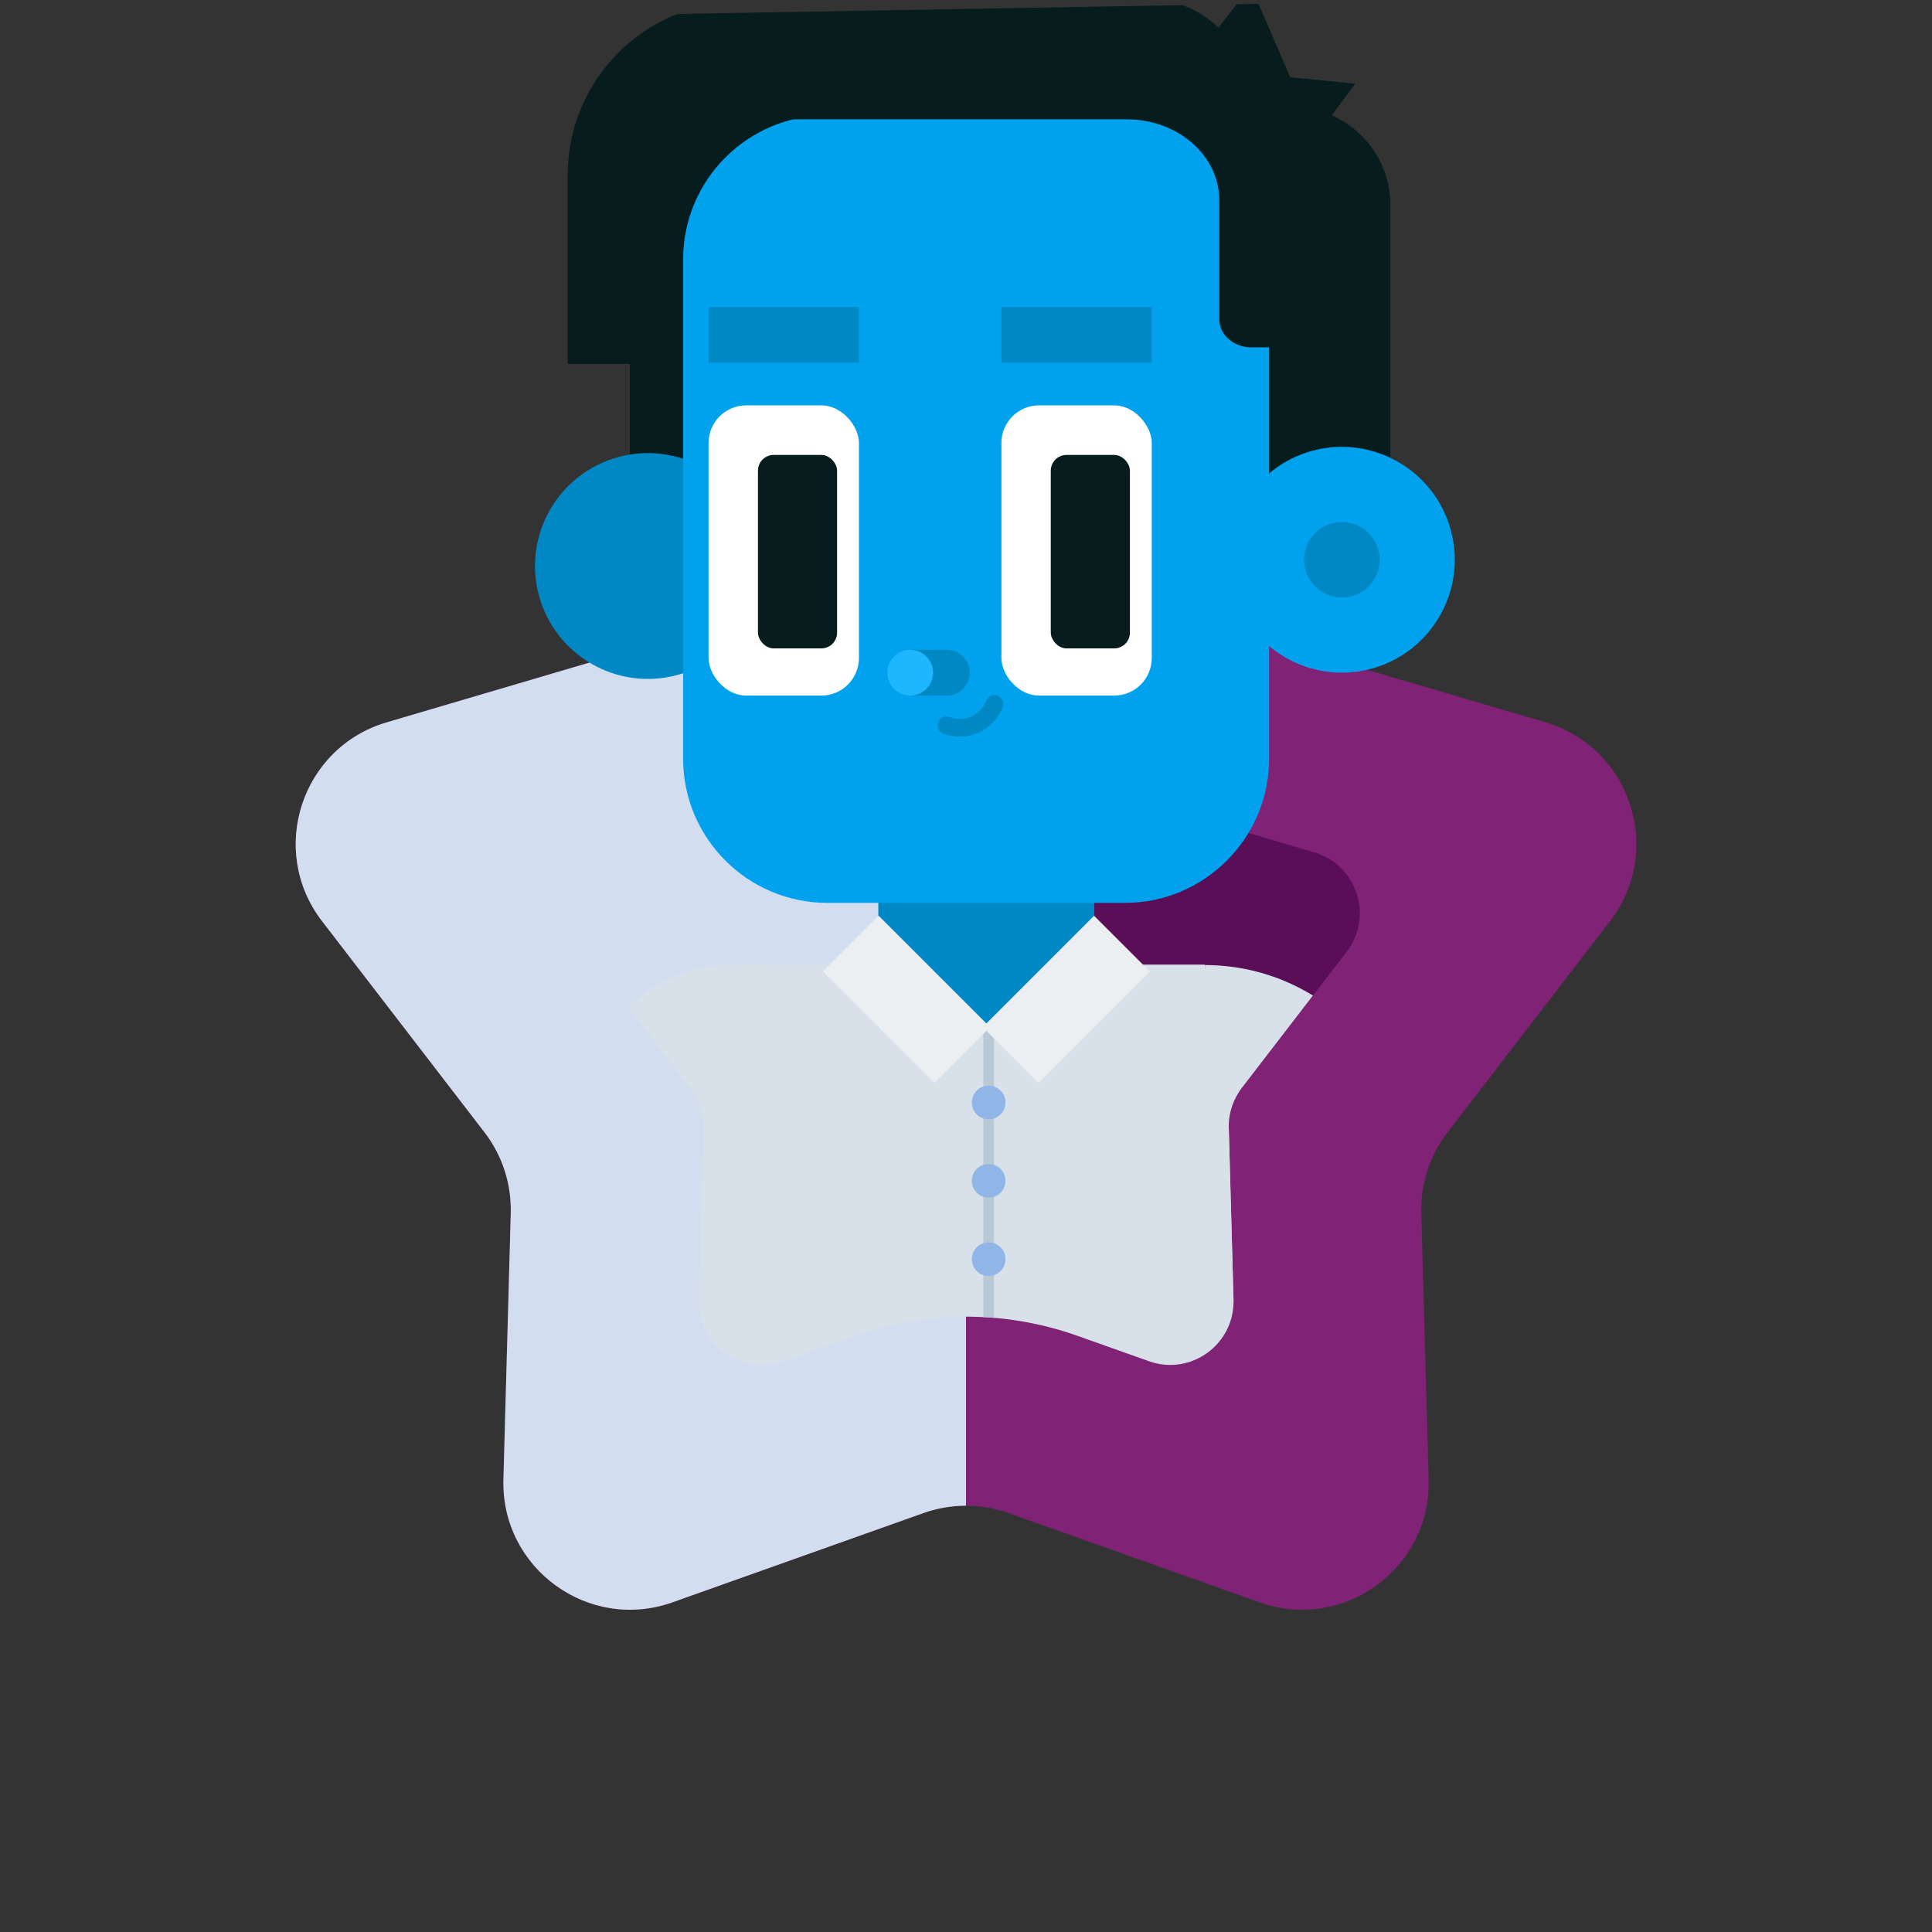 <?xml version="1.0" encoding="UTF-8"?>
<svg xmlns="http://www.w3.org/2000/svg" width="150" height="150" xmlns:xlink="http://www.w3.org/1999/xlink" version="1.1" viewBox="0 0 150 150">
  <rect x="0" y="0" width="150" height="150" fill="#333333" stroke="none"/>
  <!-- Generator: Adobe Illustrator 29.4.0, SVG Export Plug-In . SVG Version: 2.1.0 Build 152)  -->
  <defs>
    <clipPath id="clippath">
      <path d="M83.116,29.296l11.694,17.063c1.279,1.867,3.163,3.235,5.334,3.875l19.842,5.849c6.631,1.955,9.231,9.958,5.016,15.437l-12.614,16.395c-1.38,1.794-2.099,4.008-2.037,6.27l.569,20.678c.19,6.91-6.618,11.856-13.131,9.54l-19.49-6.931c-2.132-.758-4.461-.758-6.593,0l-19.49,6.931c-6.513,2.316-13.321-2.63-13.131-9.54l.569-20.678c.062-2.262-.657-4.477-2.037-6.27l-12.614-16.395c-4.215-5.479-1.615-13.482,5.016-15.437l19.842-5.849c2.171-.64,4.054-2.008,5.334-3.875l11.694-17.063c3.908-5.702,12.323-5.702,16.231,0Z" style="fill: none;"/>
    </clipPath>
    <clipPath id="clippath-1">
      <path d="M114.779,0L41.863,1.27l-1.749,40.064,4.584,27.963s-.164.443-.231.964c-.049.381-.036.793-.036.793.028.984.352,1.977,1.019,2.844l8.127,10.563c.69.897,1.05,2.004,1.019,3.135l-.367,13.322c-.095,3.455,3.309,5.928,6.566,4.77l6.608-2.35c.142-.051.288-.097.433-.137,5.377-1.466,10.821-1.265,15.855.526l5.513,1.96c3.257,1.158,6.661-1.315,6.566-4.77l-.367-13.323c-.031-1.131.329-2.239,1.019-3.135l8.127-10.562c.667-.867.991-1.86,1.019-2.844l8.279-16.432L114.779,0Z" style="fill: none;"/>
    </clipPath>
  </defs>
  <g style="isolation: isolate;">
    <g id="Layer_1">
      <g style="clip-path: url(#clippath);">
        <path d="M83.116,29.296l11.694,17.063c1.279,1.867,3.163,3.235,5.334,3.875l19.842,5.849c6.631,1.955,9.231,9.958,5.016,15.437l-12.614,16.395c-1.38,1.794-2.099,4.008-2.037,6.27l.569,20.678c.19,6.91-6.618,11.856-13.131,9.54l-19.49-6.931c-2.132-.758-4.461-.758-6.593,0l-19.49,6.931c-6.513,2.316-13.321-2.63-13.131-9.54l.569-20.678c.062-2.262-.657-4.477-2.037-6.27l-12.614-16.395c-4.215-5.479-1.615-13.482,5.016-15.437l19.842-5.849c2.171-.64,4.054-2.008,5.334-3.875l11.694-17.063c3.908-5.702,12.323-5.702,16.231,0Z" style="fill: #802275;"/>
        <path d="M83.692,103.728c-5.034-1.791-10.479-1.992-15.855-.526-.146.04-.291.086-.433.137l-6.608,2.35c-3.257,1.158-6.661-1.315-6.566-4.77l.367-13.322c.031-1.131-.329-2.238-1.019-3.135l-8.127-10.563c-2.108-2.739-.807-6.741,2.508-7.718l12.783-3.768c1.085-.32,2.027-1.004,2.667-1.938l7.534-10.994c1.954-2.851,6.161-2.851,8.115,0l7.535,10.994c.64.933,1.582,1.618,2.667,1.938l12.783,3.768c3.315.977,4.616,4.979,2.508,7.718l-8.127,10.562c-.69.897-1.05,2.004-1.019,3.135l.367,13.323c.095,3.455-3.309,5.928-6.566,4.77l-5.513-1.961Z" style="fill: #590e57;"/>
        <rect x="21.095" y="25.019" width="53.905" height="100.55" transform="translate(96.095 150.588) rotate(180)" style="fill: #d2deef; mix-blend-mode: multiply;"/>
      </g>
      <g style="clip-path: url(#clippath-1);">
        <g>
          <g>
            <path d="M60.328,74.89h-3.286c-6.362,0-11.636,4.928-12.069,11.275-.706,10.374-1.71,25.109-2.154,31.639-.059.863.243,1.712.834,2.344.591.632,1.417.991,2.283.991h8.465c1.647,0,3.01-1.278,3.117-2.921.659-10.158,2.81-43.328,2.81-43.328Z" style="fill: #d8e0e9; fill-rule: evenodd;"/>
            <path d="M40.063,155.736c-.156,2.07.558,4.11,1.969,5.631,1.411,1.521,3.393,2.386,5.468,2.386h.002c2.159,0,4.213-.93,5.638-2.551,1.425-1.621,2.083-3.778,1.806-5.919-.752-5.809-1.614-12.47-1.614-12.47,0,0,2.455-22.015,3.185-28.563.052-.463-.096-.925-.406-1.272-.31-.346-.753-.544-1.218-.544h-10.054c-.855,0-1.566.659-1.63,1.512-.461,6.122-2.207,29.333-3.145,41.789Z" style="fill: #d8e0e9; fill-rule: evenodd;"/>
            <rect x="50.511" y="129.645" width="48.28" height="5.794" style="fill: #813100;"/>
            <path d="M93.541,74.89h-10.843l-6.437,4.865-6.437-4.865h0l-12.781.037s-.731,7.712-1.15,12.794c-1.332,16.183-3.45,41.923-3.45,41.923h49.066l-7.967-54.755Z" style="fill: #d8e0e9; fill-rule: evenodd;"/>
            <rect x="68.194" y="68.489" width="16.768" height="11.265" style="fill: #0088c5;"/>
            <path d="M103.394,8.956l1.823-2.459-5.043-.5-3.064-7.077-2.517,3.232c-1.436-1.417-3.375-2.208-5.393-2.195-8.306.051-21.72.133-31.768.194-7.391.045-13.358,6.049-13.358,13.44v14.665h4.828v12.875l19-3.218,7.981,9.656h24.77c4.031,0,7.299-3.268,7.299-7.299V15.923c0-3.096-1.86-5.783-4.558-6.967Z" style="fill: #071c1c; fill-rule: evenodd;"/>
            <path d="M48.034,35.479c-4.673,1.252-7.45,6.063-6.198,10.735,1.252,4.673,6.063,7.451,10.735,6.198,4.673-1.252,7.45-6.063,6.198-10.735-1.252-4.673-6.063-7.451-10.735-6.198Z" style="fill: #0088c5; fill-rule: evenodd;"/>
            <path d="M64.237,8.943h23.096c6.182,0,11.202,5.019,11.202,11.202v38.752c0,6.183-5.02,11.202-11.202,11.202h-23.095c-6.182,0-11.202-5.019-11.202-11.202V20.145c0-6.182,5.019-11.201,11.201-11.201Z" style="fill: #00a2ee;"/>
            <path d="M74.516,57.196c-.433,0-.866-.08-1.281-.239-.355-.136-.532-.534-.396-.889.136-.356.536-.532.889-.396.548.211,1.143.195,1.678-.044.535-.238.946-.67,1.156-1.217.136-.355.536-.531.889-.396.355.136.532.534.396.889-.342.89-1.01,1.594-1.881,1.982-.465.207-.957.311-1.45.311Z" style="fill: #0088c5;"/>
            <rect x="77.748" y="23.852" width="11.675" height="4.301" style="fill: #0088c5;"/>
            <rect x="55.013" y="23.852" width="11.675" height="4.301" style="fill: #0088c5;"/>
            <rect x="77.748" y="31.474" width="11.675" height="22.531" rx="2.919" ry="2.919" style="fill: #fff;"/>
            <rect x="55.013" y="31.474" width="11.675" height="22.531" rx="2.919" ry="2.919" style="fill: #fff;"/>
            <rect x="81.582" y="35.321" width="6.145" height="15.021" rx="1.224" ry="1.224" style="fill: #071c1c;"/>
            <rect x="58.847" y="35.321" width="6.145" height="15.021" rx="1.224" ry="1.224" style="fill: #071c1c;"/>
            <path d="M53.081,15.549c0-1.667.757-3.265,2.104-4.443,1.347-1.179,3.175-1.841,5.081-1.841h27.216c3.968,0,7.185,2.813,7.185,6.284v9.248c0,.575.262,1.128.727,1.535.466.407,1.097.636,1.755.636h9.662l-10.343-19.512-1.409-.122h-34.793c-3.968,0-7.185,2.813-7.185,6.285v14.959-13.028Z" style="fill: #071c1c; fill-rule: evenodd;"/>
            <path d="M101.913,34.993c-4.673,1.252-7.45,6.063-6.198,10.736,1.252,4.673,6.063,7.45,10.736,6.197,4.673-1.252,7.45-6.062,6.198-10.735-1.252-4.673-6.063-7.45-10.736-6.198Z" style="fill: #00a2ee; fill-rule: evenodd;"/>
            <path d="M103.422,40.625c-1.565.419-2.495,2.03-2.075,3.595.419,1.565,2.03,2.495,3.595,2.076,1.565-.419,2.495-2.03,2.076-3.595-.419-1.565-2.03-2.495-3.595-2.076Z" style="fill: #0088c5; fill-rule: evenodd;"/>
            <path d="M70.717,50.449h2.796c.981,0,1.777.795,1.777,1.777v.002c0,.981-.796,1.777-1.777,1.777h-2.796v-3.556Z" style="fill: #0088c5; fill-rule: evenodd;"/>
            <path d="M70.67,50.449c-.981,0-1.778.797-1.778,1.778s.797,1.778,1.778,1.778,1.778-.796,1.778-1.778-.797-1.778-1.778-1.778Z" style="fill: #1db6ff; fill-rule: evenodd;"/>
            <path d="M109.586,90.001c-.529-8.473-7.555-15.074-16.045-15.074h0s5.861,69.151,7.7,90.846c.308,3.636,3.349,6.43,6.998,6.43h.001c1.68,0,3.285-.695,4.436-1.919,1.15-1.225,1.743-2.87,1.638-4.547-.956-15.317-3.38-54.141-4.728-75.736Z" style="fill: #d8e0e9; fill-rule: evenodd;"/>
            <rect x="65.639" y="129.644" width="2.575" height="7.725" style="fill: #ba7d3c;"/>
            <rect x="84.307" y="129.644" width="2.575" height="7.725" style="fill: #ba7d3c;"/>
          </g>
          <line x1="76.758" y1="79.789" x2="76.758" y2="128.161" style="fill: none; stroke: #bac8d6; stroke-miterlimit: 10; stroke-width: .833px;"/>
          <g>
            <path d="M76.759,86.906c.72,0,1.307-.586,1.307-1.308s-.586-1.307-1.307-1.307-1.307.586-1.307,1.307.586,1.308,1.307,1.308Z" style="fill: #90b6e8;"/>
            <path d="M76.759,90.371c-.721,0-1.307.586-1.307,1.308s.586,1.307,1.307,1.307,1.307-.586,1.307-1.307-.586-1.308-1.307-1.308Z" style="fill: #90b6e8;"/>
            <path d="M76.759,96.452c-.721,0-1.307.586-1.307,1.307s.586,1.308,1.307,1.308,1.307-.586,1.307-1.308-.586-1.307-1.307-1.307Z" style="fill: #90b6e8;"/>
            <path d="M76.759,102.532c-.721,0-1.307.586-1.307,1.308s.586,1.307,1.307,1.307,1.307-.586,1.307-1.307-.586-1.308-1.307-1.308Z" style="fill: #90b6e8;"/>
            <path d="M76.759,108.613c-.721,0-1.307.586-1.307,1.307s.586,1.308,1.307,1.308,1.307-.586,1.307-1.308-.586-1.307-1.307-1.307Z" style="fill: #90b6e8;"/>
            <path d="M76.759,114.693c-.721,0-1.307.586-1.307,1.307s.586,1.308,1.307,1.308,1.307-.586,1.307-1.308-.586-1.307-1.307-1.307Z" style="fill: #90b6e8;"/>
          </g>
          <polygon points="89.275 75.43 84.944 71.099 76.582 79.461 68.22 71.099 63.889 75.43 72.538 84.079 76.582 80.034 80.627 84.079 89.275 75.43" style="fill: #ebeff2; fill-rule: evenodd;"/>
        </g>
      </g>
    </g>
  </g>
</svg>
